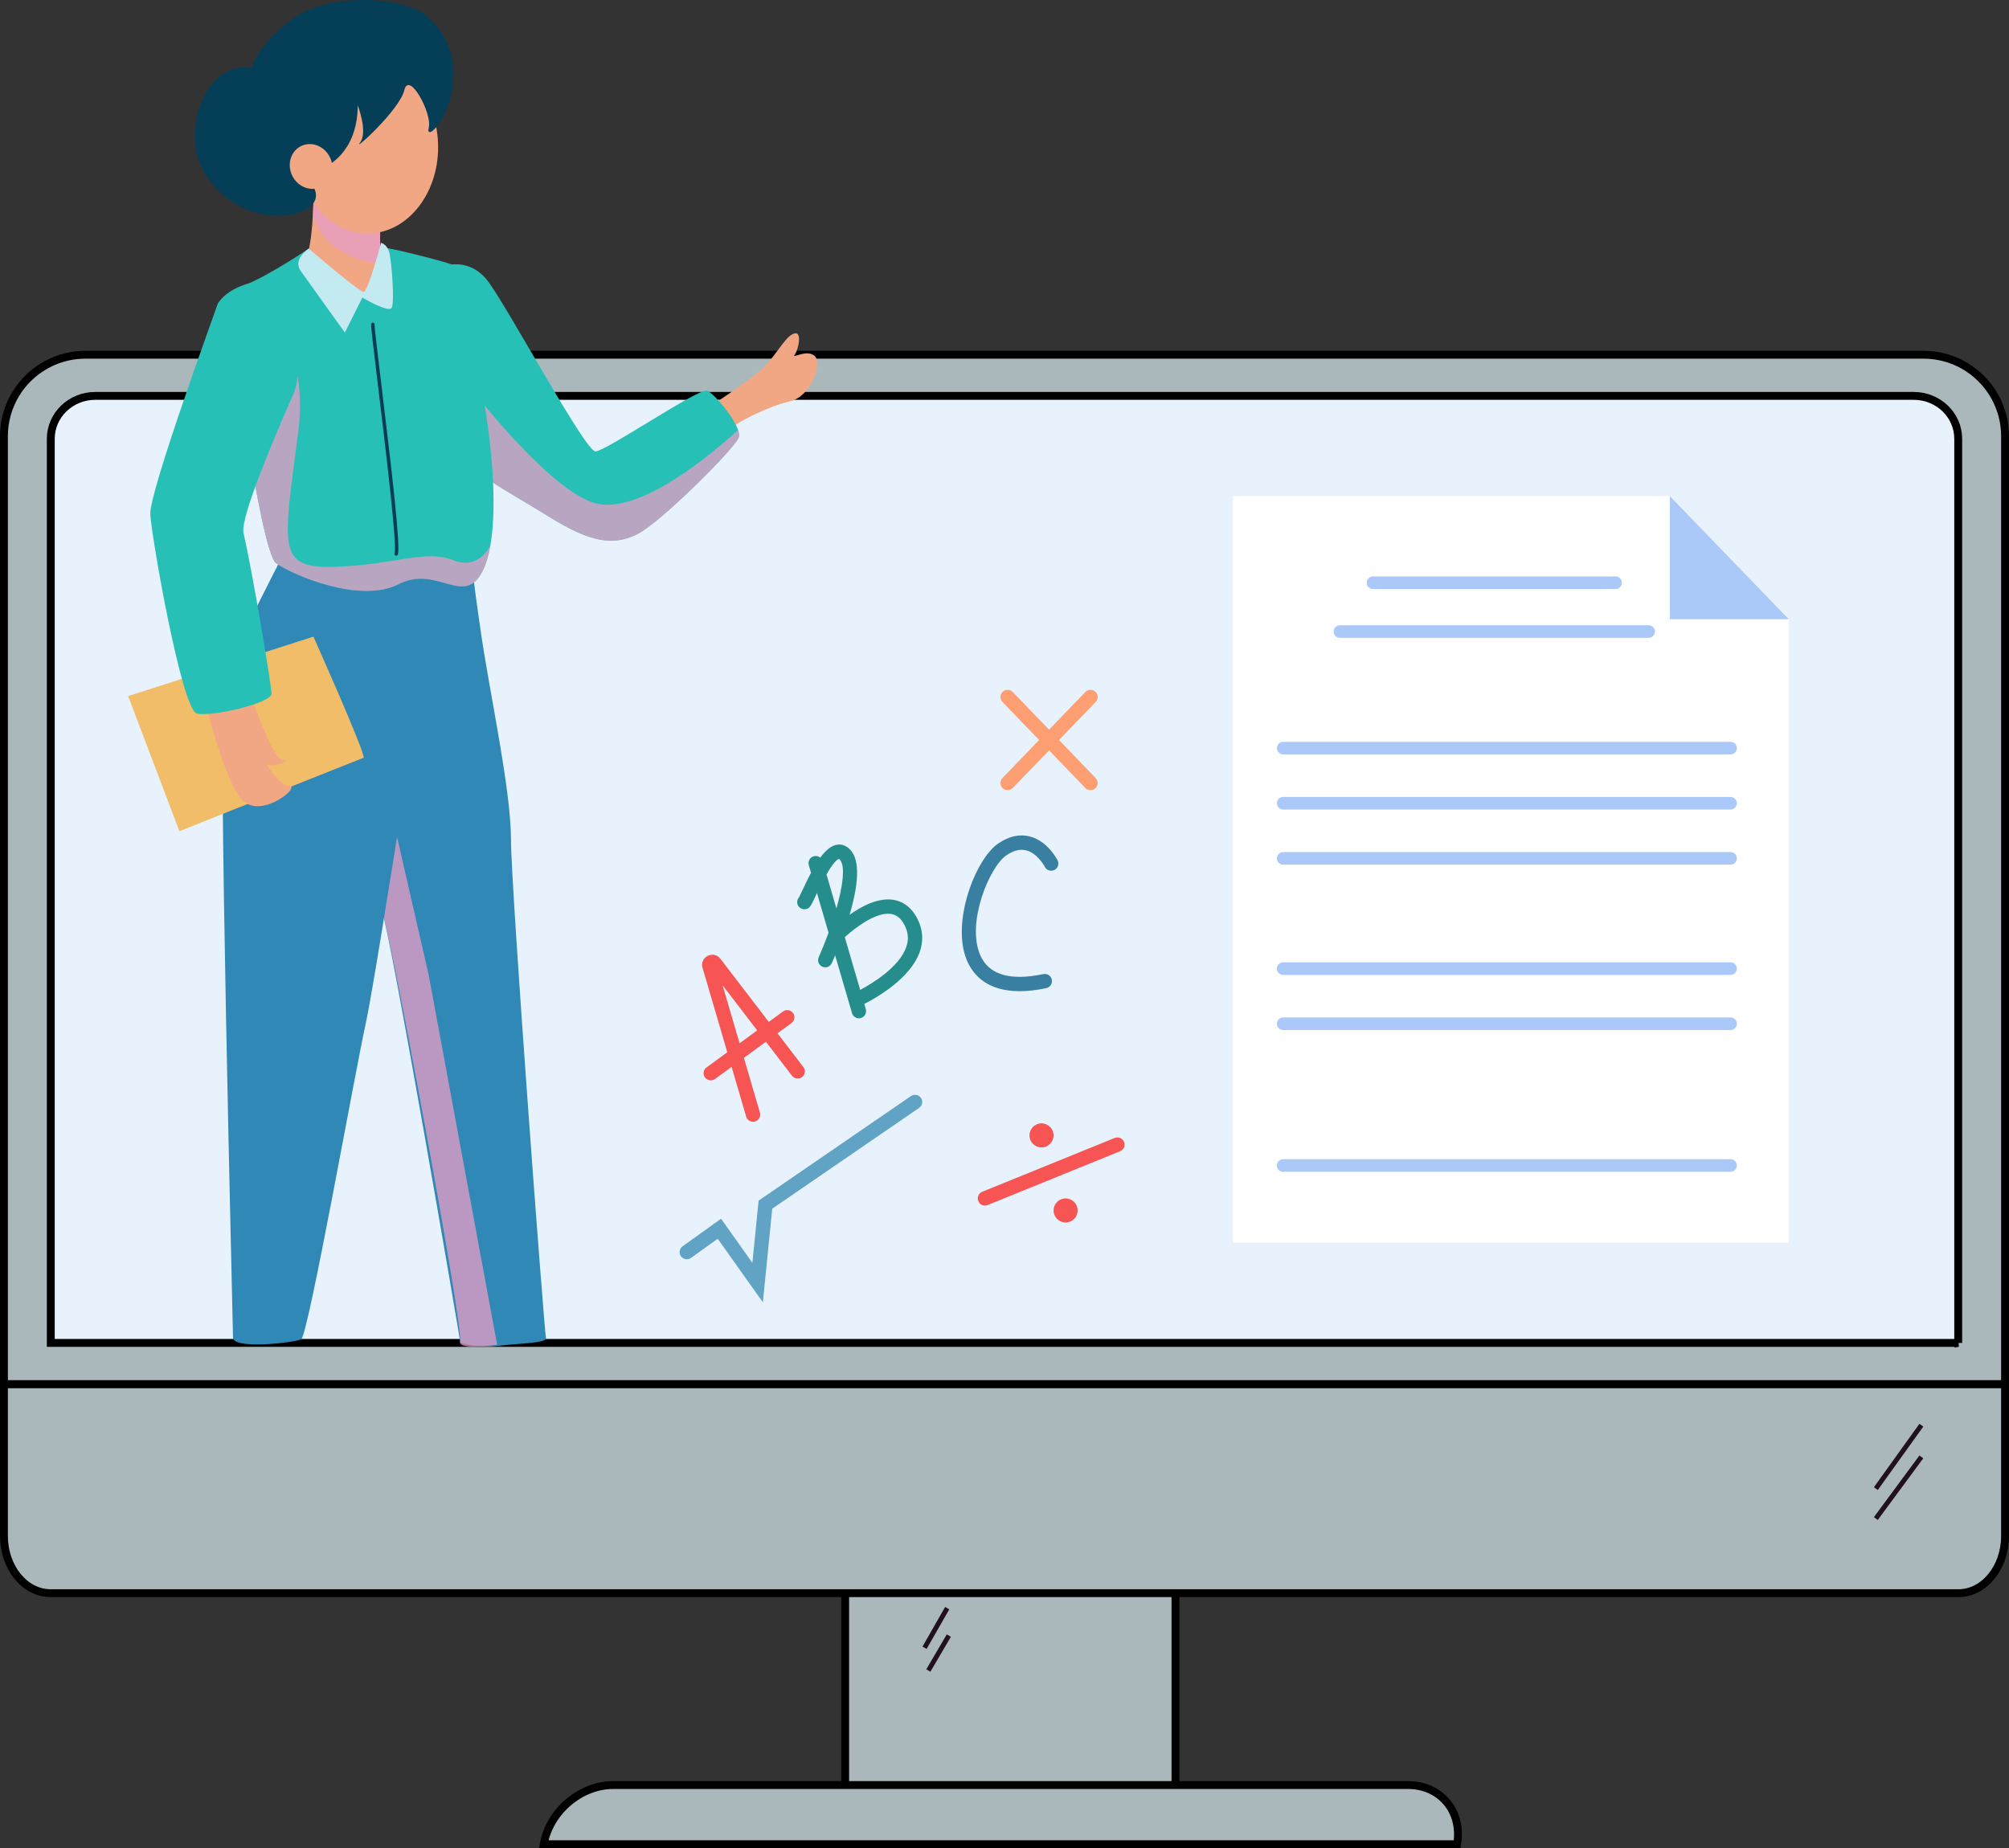 <?xml version="1.0" encoding="UTF-8"?>
<svg xmlns="http://www.w3.org/2000/svg" viewBox="0 0 1275.37 1173.46">
  <rect x="0" y="0" width="1275.37" height="1173.46" fill="#333333" stroke="none"/>
  <defs>
    <style>
      .cls-1 {
        fill: #e8f2fc;
      }

      .cls-1, .cls-2 {
        stroke: #000;
        stroke-miterlimit: 10;
        stroke-width: 5px;
      }

      .cls-2 {
        fill: #aab8bc;
      }

      .cls-3 {
        isolation: isolate;
      }

      .cls-3, .cls-4 {
        fill: none;
      }

      .cls-5 {
        fill: #053f57;
      }

      .cls-6 {
        fill: #f1bd69;
      }

      .cls-7 {
        fill: #f1a784;
      }

      .cls-8 {
        fill: #fff;
      }

      .cls-9 {
        fill: #f75553;
      }

      .cls-10 {
        fill: #e69dc4;
      }

      .cls-11 {
        fill: #fe9f73;
      }

      .cls-12 {
        fill: #aac9f8;
      }

      .cls-13 {
        fill: #c3eaf1;
      }

      .cls-14 {
        fill: #21111d;
      }

      .cls-15 {
        fill: #093c57;
      }

      .cls-16 {
        fill: #61a3c5;
      }

      .cls-17 {
        fill: #2a82b2;
      }

      .cls-18 {
        fill: #3088b6;
      }

      .cls-19 {
        fill: #397fa1;
      }

      .cls-20 {
        fill: #258d8c;
      }

      .cls-21 {
        fill: #26c0b6;
      }

      .cls-4 {
        mix-blend-mode: color-burn;
        opacity: .76;
      }
    </style>
  </defs>
  <g class="cls-3">
    <g id="Layer_1" data-name="Layer 1">
      <g>
        <rect class="cls-2" x="536.53" y="719.12" width="209.69" height="439.3"/>
        <path class="cls-13" d="m421.66,918.97c-2.04,5.91-15.54,10.72-24.6,12.94-9.07,2.22-83.23,8.32-85.26,8.32-.9,0-1.38-6.88-1.6-15.34,17.8-.73,90.03-3.81,98.15-5.75,8.11-1.95,11.39-5.89,11.06-10.58.26.06.45.13.59.22,1.29.92,3.7,4.25,1.66,10.18Z"/>
        <path class="cls-13" d="m360.72,884.47s-7.49,8.88-6.66,13.32c.83,4.44,3.88,7.21,7.21,3.88,3.33-3.33,8.32-14.15,8.32-14.15l-8.88-3.05Z"/>
        <path class="cls-13" d="m375.7,891.4s-8.88,11.93-7.49,15.26c1.39,3.33,4.72,6.38,7.77,3.33,3.05-3.05,8.88-13.04,8.88-14.15s-9.16-4.44-9.16-4.44Z"/>
        <rect class="cls-17" x="138.22" y="839.23" width="63.44" height="19.42"/>
        <path class="cls-13" d="m148.13,903.81s5.26,5.62,10.88,5.62,11.93-3.51,11.93-5.26-6.32-5.26-11.58-5.26-10.88,1.76-11.23,4.91Z"/>
        <rect class="cls-17" x="281.28" y="841" width="77.31" height="19.42" transform="translate(-42.87 17.38) rotate(-2.92)"/>
        <path class="cls-15" d="m187.5,919.42c-1.05,18.61-7.67,30.15-25.27,30.54-15.79.36-28.43-6.31-28.08-27.38.02-1.01.04-2.1.09-3.24.31-8.73,1.45-20.8,5.17-30.11,4.22-10.53,15.09-20.35,23.52-20.35,5.62,0,13,3.16,16.5,9.12,4.34,7.38,6.99,20.35,7.85,31.03.31,3.9.39,7.49.22,10.39Z"/>
        <path class="cls-13" d="m187.5,919.42c-1.05,18.61-7.67,30.15-25.27,30.54-15.79.36-28.43-6.31-28.08-27.38.02-1.01.04-2.1.09-3.24,5.84,9.2,14.69,18.32,26.62,17.56,16.34-1.04,23.53-17.72,26.41-27.87.31,3.9.39,7.49.22,10.39Z"/>
        <path class="cls-15" d="m149.54,888.37s-12.64-13.34-10.18-17.55c2.46-4.21,44.58-5.26,47.74-1.4,3.16,3.86-9.13,16.5-12.64,17.55-3.51,1.05-24.92,1.4-24.92,1.4Z"/>
        <path class="cls-15" d="m421.66,918.97c-2.04,5.91-15.54,10.72-24.6,12.94-9.07,2.22-83.23,8.32-85.26,8.32-.9,0-1.38-6.88-1.6-15.34-.28-10.59-.17-23.64-.07-28.68.18-9.07,2.4-10.73,2.4-10.73,2.41,2.22,20.35-2.22,22.02-3.88,1.66-1.66.37-13.51,1.29-16.09.93-2.59,13.51-.92,15.91,1.48,2.4,2.41.92,18.13,3.33,18.13s50.12,22.75,52.71,23.3c2.33.5,9.3-.36,11.62.14.26.06.45.13.59.22,1.29.92,3.7,4.25,1.66,10.18Z"/>
        <path class="cls-7" d="m306.43,852.37c0,.55,7.77,39.77,7.77,40.32s23.49-4.81,23.49-6.66-3.7-39.21-3.7-39.21l-27.56,5.55Z"/>
        <polygon class="cls-7" points="151.25 844.79 152.64 877.53 174.28 875.31 176.78 849.79 151.25 844.79"/>
        <path class="cls-2" d="m2.5,878.79v96.44c0,20.06,13.26,36.32,29.61,36.32h1211.14c16.36,0,29.61-16.26,29.61-36.32v-96.44H2.5Z"/>
        <path class="cls-2" d="m1272.87,878.79V277c0-28.59-23.18-51.77-51.77-51.77H54.27c-28.59,0-51.77,23.18-51.77,51.77v601.79h1270.37Z"/>
        <path class="cls-1" d="m1243.13,852.66V278.61c0-15.05-12.64-27.25-28.23-27.25H60.47c-15.59,0-28.23,12.2-28.23,27.25v574.05h1210.9Z"/>
        <g>
          <path class="cls-7" d="m451.26,257.73s21.45-14.06,31.07-22.19c9.62-8.14,15.54-21.46,21.46-23.67,5.92-2.22,2.96,10.36.74,13.32-2.22,2.96,7.4-3.7,12.58.74,5.18,4.44-2.22,25.89-15.54,28.85-13.32,2.96-35.51,14.06-39.21,18.5-3.7,4.44-11.1-15.54-11.1-15.54Z"/>
          <path class="cls-21" d="m469,277.71c-2.22,6.66-49.56,54.01-64.37,61.4-14.79,7.4-28.85,5.93-56.22-11.1-27.38-17.01-51.79-28.85-54.75-40.69-1.33-5.32-3.85-29.8-6.23-55.12-2.92-30.98-5.6-63.24-5.6-63.24,0,0,15.54-5.93,27.37,8.88,11.84,14.79,62.15,108.75,68.8,108.75s65.85-40.69,71.02-38.48c4.27,1.83,16.59,16.25,19.54,24.97.62,1.86.82,3.46.43,4.63Z"/>
          <g class="cls-4">
            <path class="cls-10" d="m469,277.71c-2.22,6.66-49.56,54.01-64.37,61.4-14.79,7.4-28.85,5.93-56.22-11.1-27.38-17.01-51.79-28.85-54.75-40.69-1.33-5.32-3.85-29.8-6.23-55.12,21.6,28.24,61.45,76.59,88.08,86.57,25.55,9.57,67.91-23.1,93.05-45.69.62,1.86.82,3.46.43,4.63Z"/>
          </g>
          <path class="cls-18" d="m346.57,849.23c1.04,3.77-16.16,3.48-30.87,5.38-12.82,1.64-23.92-2.49-23.5-2.05s-44.39-260.79-49.94-275.22c-5.55-14.43-36.62-211.96-33.29-219.73.3-.7,1.29-1.33,2.84-1.88,15.49-5.5,87.05-3.67,87.05-3.67,0,0,1.11,13.32,6.66,51.05,5.55,37.73,18.87,98.77,18.87,129.84s21.15,312.51,22.19,316.28Z"/>
          <g class="cls-4">
            <path class="cls-10" d="m315.61,853.82c-12.81,1.64-24.52,2.08-23.49-2.05,2.22-8.86-44.35-260.37-49.9-274.78-5.54-14.4-36.59-211.62-33.27-219.38.3-.7,1.29-1.33,2.84-1.87l60.37,263.35,43.45,234.72Z"/>
          </g>
          <path class="cls-18" d="m278.87,359.83s-39.95,259.68-46.61,289.64c-6.66,29.96-36.62,198.64-41.06,200.86-4.44,2.22-43.28,6.66-43.28-1.11s-9.99-397.29-5.55-416.15c4.44-18.87,42.17-89.89,42.17-89.89l94.33,16.65Z"/>
          <path class="cls-6" d="m81.34,441.95l117.63-37.73s34.03,76.2,31.81,76.94c-2.22.74-116.89,46.61-116.89,46.61l-32.55-85.82Z"/>
          <path class="cls-7" d="m152.32,421.21s19.24,61.41,27.37,61.41-11.1,7.4-13.32,0c-2.22-7.4,8.88,16.28,17.02,16.28s-15.54,19.98-28.11,10.36c-12.58-9.62-28.11-72.5-28.11-82.12s25.15-5.92,25.15-5.92Z"/>
          <path class="cls-21" d="m311.29,346.42c-1.13,6.4-2.77,11.99-5.04,16.37-11.84,22.94-28.85-4.44-53.27,8.15-24.41,12.57-67.33-5.93-77.68-13.32-10.37-7.4-31.07-163.51-30.34-170.17.2-1.8,4.28-4.03,10.15-6.33,15.84-6.21,40.9-23.26,40.9-23.26,0,0,42.17-.74,46.61-.74s37,8.13,45.13,11.1c8.13,2.96,11.84,46.61,18.5,81.38,5.38,28.12,9.8,69.78,5.04,96.83Z"/>
          <g class="cls-4">
            <path class="cls-10" d="m311.29,346.42c-1.13,6.4-2.77,11.99-5.04,16.37-11.84,22.94-28.85-4.44-53.27,8.15-24.41,12.57-67.33-5.93-77.68-13.32-10.37-7.4-31.07-163.51-30.34-170.17.2-1.8,4.28-4.03,10.15-6.33,16.42,13.33,40.79,42.14,34.27,92.79-9.64,74.83-14.08,87.4,24.38,85.93,38.47-1.48,55.92-11.15,74.2-4.09,9.1,3.51,17.52,1.05,23.33-9.32Z"/>
          </g>
          <path class="cls-21" d="m158.57,179.83s-13.63,2.81-20.26,12.8c-2.22,6.66-43.65,119.85-42.91,133.91.74,14.06,19.98,124.29,29.59,126.51,9.62,2.22,47.35-6.66,47.35-12.58s-12.28-78.38-17.76-102.1c-2.22-9.62,20.06-61.9,31.44-87.67,14.06-31.81-27.45-70.88-27.45-70.88Z"/>
          <path class="cls-7" d="m242.62,134.19c-1.68,2.93-1.45,19.37-.94,33.08.39,10.52.94,19.44.94,19.44,0,0-5.92,2.65-13.49,0-15.07-5.26-37.12-18.26-35.15-22.19,1.69-3.37,3.7-10.49,4.63-28.07-.01-.01,0-.01,0-.01.7-13.24,1.11-24.45,1.11-24.45,0,0,45.87,17.01,42.9,22.19Z"/>
          <g class="cls-4">
            <path class="cls-10" d="m242.62,134.19c-1.68,2.93-1.45,19.37-.94,33.08-26.91-2.84-38.46-16.65-43.07-30.82-.01-.01,0-.01,0-.01.7-13.24,1.11-24.45,1.11-24.45,0,0,45.87,17.01,42.9,22.19Z"/>
          </g>
          <ellipse class="cls-7" cx="233.37" cy="93.5" rx="44.76" ry="54.75"/>
          <path class="cls-5" d="m227.08,66.86s6.66,17.02,1.48,23.67c-5.18,6.66,25.15-20.72,28.11-33.29,2.96-12.58,17.76,14.8,15.54,23.67-2.22,8.88,11.1-2.96,14.8-23.67,3.7-20.72-3.78-36.03-15.54-46.61-14.8-13.32-62.89-15.54-85.82,1.48-22.93,17.02-25.89,31.07-25.89,31.07,0,0-16.28-4.44-28.11,14.06-5.2,8.12-17.76,38.27,5.92,62.68,23.67,24.41,55.49,17.96,61.41,9.08,5.92-8.88-6.66-14.8-2.96-24.41,3.7-9.62,15.54-1.48,12.58,0-2.96,1.48,18.5-6.66,18.5-37.73Z"/>
          <path class="cls-7" d="m209.46,99.87c3.49,7.16.95,15.58-5.66,18.8-6.61,3.22-14.8.02-18.29-7.14-3.49-7.16-.95-15.58,5.66-18.8,6.61-3.22,14.8-.02,18.29,7.14Z"/>
          <path class="cls-13" d="m196.01,157.86s-10.36,6.66-5.18,14.06,28.11,39.21,28.11,39.21l11.1-22.19s16.28,9.62,18.5,6.66c2.22-2.96,0-30.33-1.48-35.51-1.48-5.18-5.18-5.92-5.18-5.92,0,0-8.14,31.07-11.1,31.07s-34.77-27.37-34.77-27.37Z"/>
          <path class="cls-15" d="m251.5,352.81c-.15,0-.3-.03-.45-.1-.56-.25-.81-.9-.56-1.46,1.82-4.13-5.92-68.16-10.54-106.41-3.98-32.88-4.58-38.38-4.29-39.23.19-.58.82-.9,1.4-.7.54.18.85.73.74,1.27-.09,1.64,1.97,18.68,4.35,38.4,6.81,56.31,12.29,103.26,10.37,107.58-.18.41-.59.66-1.02.66Z"/>
        </g>
        <rect class="cls-1" x="147.11" y="852.5" width="215" height="0"/>
        <path class="cls-2" d="m925.01,1170.96c3.56-20.76-10.39-37.59-31.15-37.59h-504.62c-20.76,0-40.48,16.83-44.04,37.59h0s579.8,0,579.8,0Z"/>
        <rect class="cls-14" x="1180.51" y="923.53" width="49.56" height="3.04" transform="translate(-248.96 1365.03) rotate(-54.34)"/>
        <rect class="cls-14" x="1180.95" y="943.1" width="48.68" height="3.04" transform="translate(-270.42 1353.64) rotate(-53.58)"/>
        <rect class="cls-14" x="579.62" y="1032.03" width="28.99" height="3.03" transform="translate(-598.01 1036.58) rotate(-60.25)"/>
        <rect class="cls-14" x="582.99" y="1047.99" width="25.71" height="3.03" transform="translate(-610.89 1032.4) rotate(-59.6)"/>
        <path class="cls-9" d="m461.7,668.1l-13.18,9.64c-2.03,1.48-2.47,4.33-.99,6.36.89,1.22,2.27,1.86,3.68,1.86.93,0,1.87-.29,2.69-.88l10.53-7.7,9.26,31.6c.58,1.99,2.4,3.27,4.37,3.27.42,0,.86-.06,1.28-.19,2.41-.71,3.8-3.24,3.09-5.65l-10.19-34.75,13.98-10.23,16.55,21.6c1.53,2,4.39,2.38,6.38.85,2-1.53,2.37-4.39.85-6.38l-16.43-21.44,8.89-6.5c2.03-1.48,2.47-4.33.99-6.36-1.48-2.03-4.34-2.47-6.36-.99l-9.05,6.62-30.73-40.11c-1.92-2.51-5.23-3.26-8.05-1.83-2.82,1.43-4.16,4.55-3.28,7.57l15.72,53.63Zm18.98-13.88l-11.17,8.17-10.8-36.84,21.96,28.67Z"/>
        <path class="cls-20" d="m510.64,577.3c3.21,0,4.07-1.85,6.9-7.97.37-.8.73-1.57,1.09-2.33l7.35,25.19c-.1.26-.19.53-.29.79-.15.3-.27.61-.34.93-1.82,4.92-3.74,9.64-5.61,13.86-1.02,2.3.02,4.99,2.32,6.01.6.27,1.23.39,1.84.39,1.75,0,3.41-1.01,4.16-2.71.5-1.12,1.23-2.8,2.11-4.91l10.72,36.72c.58,1.99,2.4,3.28,4.37,3.28.42,0,.85-.06,1.28-.18,2.41-.7,3.8-3.23,3.09-5.65l-.96-3.28c8.45-4.34,29.19-16.39,35.13-32.82,2.55-7.06,2.15-14.07-1.18-20.84-4.43-9.01-10.88-11.76-15.52-12.48-9.46-1.47-19.8,3.86-27.71,9.49,4.46-15.26,7.19-31.86,1.48-39.9-3.17-4.47-6.95-4.83-8.91-4.65-4.04.37-7.75,3.56-11.23,8.28-1.12-.93-2.67-1.3-4.18-.86-2.41.7-3.8,3.23-3.09,5.65l1.4,4.8c-1.92,3.61-3.77,7.49-5.59,11.4-.74,1.6-1.57,3.38-1.98,4.15-.75.81-1.22,1.9-1.22,3.1,0,2.52,2.04,4.55,4.55,4.55Zm55.07,3c3.69.58,6.55,3.03,8.74,7.5,2.23,4.53,2.49,9.02.79,13.72-4.5,12.47-20.97,22.6-29.17,26.99l-9.77-33.48c7.08-6.43,20.14-16.2,29.41-14.73Zm-33.01-34.98c.12.09.39.31.76.84,3.26,4.59,1.4,17-2.47,30.66l-6.31-21.61c4.46-7.82,6.84-9.67,8.02-9.89Z"/>
        <path class="cls-19" d="m647.27,629.33c4.95,0,10.56-.59,16.93-1.93,2.46-.52,4.04-2.93,3.52-5.39-.51-2.46-2.92-4.04-5.39-3.52-21.27,4.46-34.77.36-40.12-12.2-8.84-20.76,6.09-56.03,16.64-63.22,4.52-3.08,8.77-4.14,12.64-3.15,7.29,1.87,11.67,10.26,11.76,10.43,1.13,2.24,3.86,3.14,6.1,2.02,2.25-1.12,3.16-3.86,2.04-6.11-.25-.5-6.21-12.2-17.56-15.15-6.53-1.7-13.3-.21-20.1,4.43-14.67,10-30.03,50.5-19.88,74.31,4.03,9.47,13.11,19.47,33.44,19.47Z"/>
        <path class="cls-16" d="m578.32,695.91l-96.73,66.4-3.95,39.48-19.9-28-24.4,17.51c-2.04,1.47-2.51,4.31-1.04,6.35,1.47,2.04,4.31,2.51,6.35,1.04l16.97-12.17,28.67,40.34,5.95-59.44,93.24-64c2.07-1.42,2.6-4.26,1.18-6.33-1.42-2.07-4.26-2.6-6.33-1.18Z"/>
        <path class="cls-9" d="m713.57,725.01c-.95-2.33-3.6-3.45-5.93-2.5l-84.09,34.17c-2.33.95-3.45,3.6-2.5,5.93.72,1.77,2.42,2.84,4.22,2.84.57,0,1.15-.11,1.71-.34l84.09-34.17c2.33-.95,3.45-3.6,2.5-5.93Z"/>
        <circle class="cls-9" cx="661.18" cy="720.88" r="7.64"/>
        <path class="cls-9" d="m676.47,760.9c-4.22,0-7.64,3.42-7.64,7.64s3.42,7.64,7.64,7.64,7.64-3.42,7.64-7.64-3.42-7.64-7.64-7.64Z"/>
        <path class="cls-11" d="m636.5,500.45c.88.85,2.02,1.27,3.16,1.27,1.19,0,2.39-.47,3.28-1.39l23.03-23.91,23.03,23.91c.89.93,2.09,1.39,3.28,1.39s2.27-.42,3.16-1.27c1.81-1.74,1.87-4.63.12-6.44l-23.26-24.16,23.26-24.16c1.74-1.81,1.69-4.69-.12-6.44-1.81-1.74-4.69-1.69-6.44.12l-23.03,23.91-23.03-23.91c-1.75-1.81-4.63-1.86-6.44-.12-1.81,1.74-1.87,4.63-.12,6.44l23.26,24.16-23.26,24.16c-1.74,1.81-1.69,4.69.12,6.44Z"/>
        <polygon class="cls-8" points="782.61 315 782.61 789 1135.61 789 1135.61 393 1059.61 315 782.61 315"/>
        <polygon class="cls-12" points="1135.61 393.15 1060.05 315 1060.05 393.15 1135.61 393.15"/>
        <path class="cls-12" d="m1025.61,374h-154c-2.21,0-4-1.79-4-4h0c0-2.21,1.79-4,4-4h154c2.21,0,4,1.79,4,4h0c0,2.21-1.79,4-4,4Z"/>
        <path class="cls-12" d="m1046.61,405h-196c-2.21,0-4-1.79-4-4h0c0-2.21,1.79-4,4-4h196c2.21,0,4,1.79,4,4h0c0,2.21-1.79,4-4,4Z"/>
        <path class="cls-12" d="m1098.61,479h-284c-2.21,0-4-1.79-4-4h0c0-2.21,1.79-4,4-4h284c2.21,0,4,1.79,4,4h0c0,2.21-1.79,4-4,4Z"/>
        <path class="cls-12" d="m1098.61,514h-284c-2.21,0-4-1.79-4-4h0c0-2.21,1.79-4,4-4h284c2.21,0,4,1.79,4,4h0c0,2.21-1.79,4-4,4Z"/>
        <path class="cls-12" d="m1098.61,549h-284c-2.21,0-4-1.79-4-4h0c0-2.21,1.79-4,4-4h284c2.21,0,4,1.79,4,4h0c0,2.21-1.79,4-4,4Z"/>
        <path class="cls-12" d="m1098.61,619h-284c-2.21,0-4-1.79-4-4h0c0-2.21,1.79-4,4-4h284c2.21,0,4,1.79,4,4h0c0,2.21-1.79,4-4,4Z"/>
        <path class="cls-12" d="m1098.61,654h-284c-2.21,0-4-1.79-4-4h0c0-2.21,1.79-4,4-4h284c2.21,0,4,1.79,4,4h0c0,2.21-1.79,4-4,4Z"/>
        <path class="cls-12" d="m1098.61,744h-284c-2.21,0-4-1.79-4-4h0c0-2.21,1.79-4,4-4h284c2.21,0,4,1.79,4,4h0c0,2.21-1.79,4-4,4Z"/>
      </g>
    </g>
  </g>
</svg>
